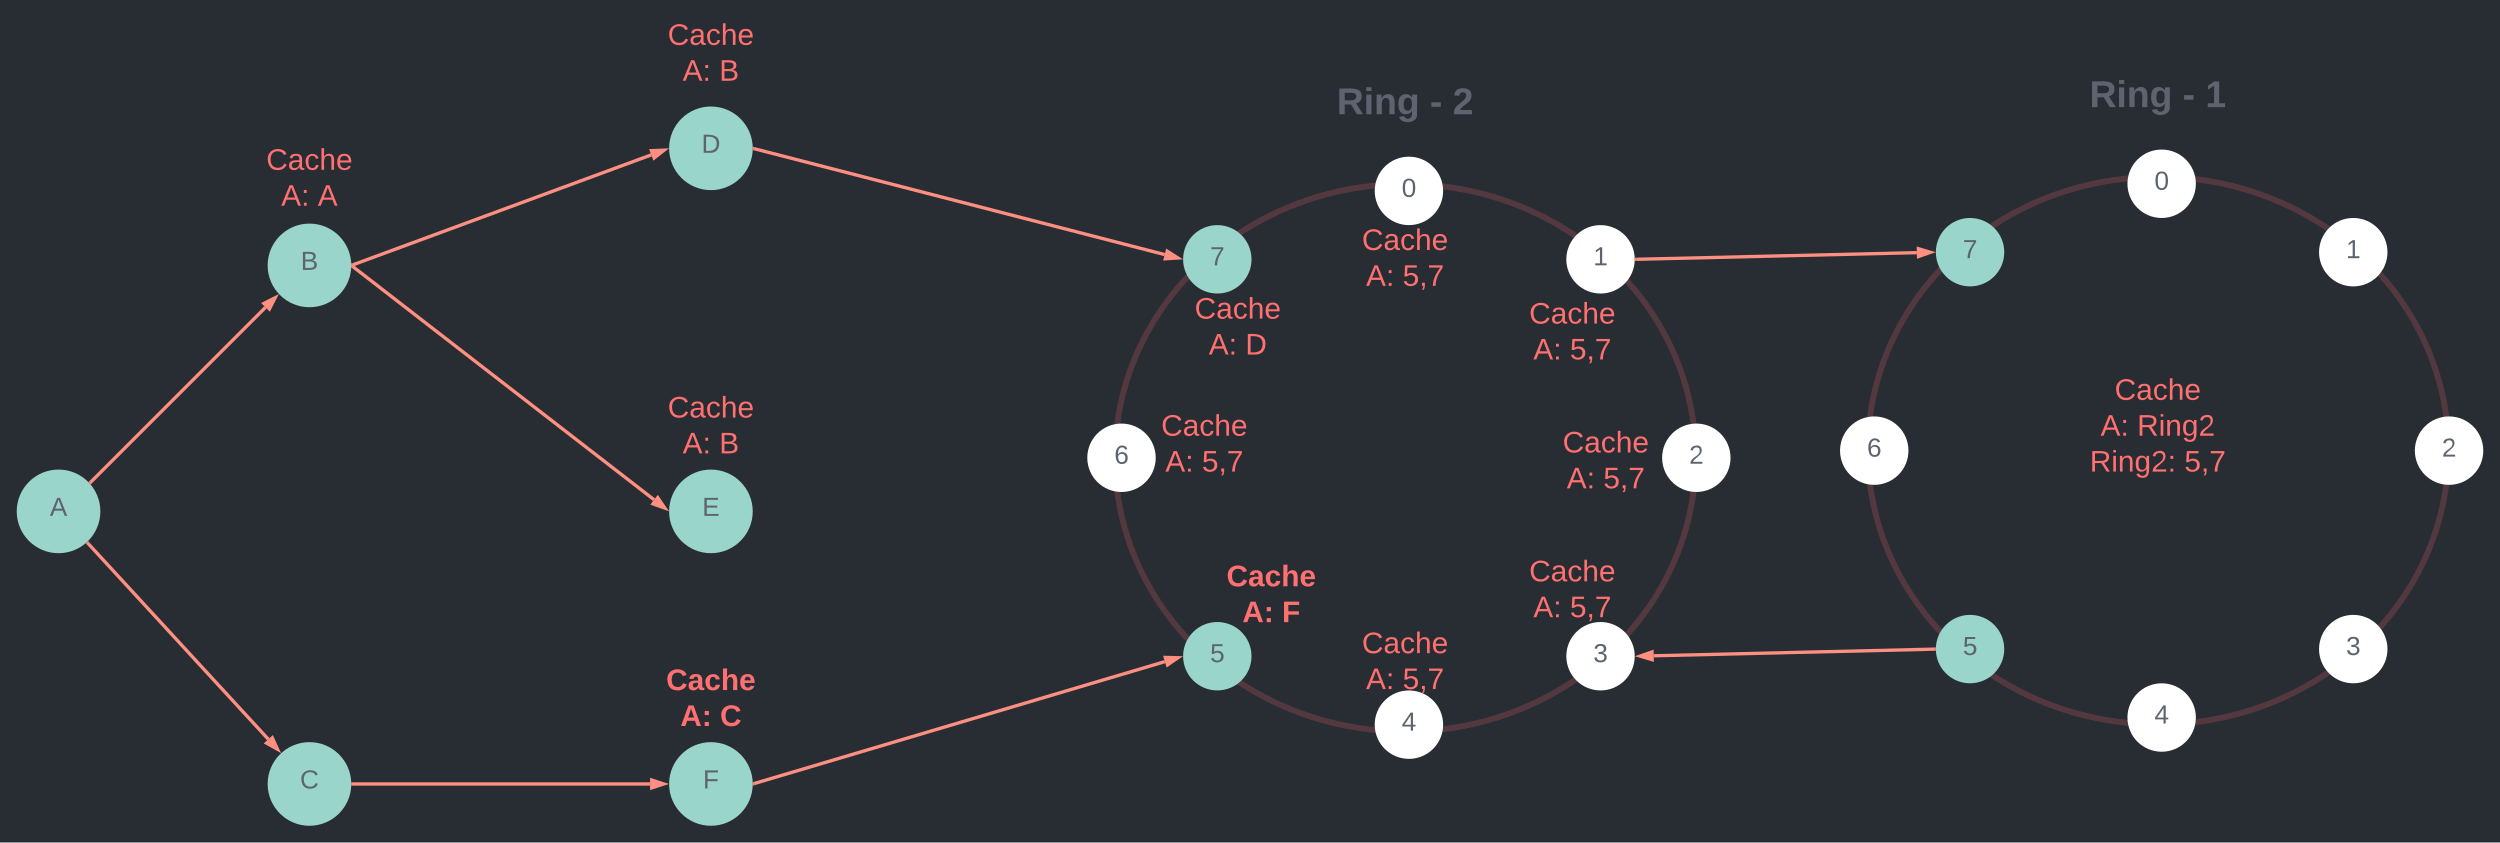 <svg xmlns="http://www.w3.org/2000/svg" xmlns:xlink="http://www.w3.org/1999/xlink" xmlns:lucid="lucid" width="2989.09" height="1007.33"><g transform="translate(-140 -232.667)" lucid:page-tab-id="0_0"><path d="M0 0h3307.1v1688.2H0z" fill="#282c33"/><path d="M260 844.1c0 27.6-22.4 50-50 50s-50-22.4-50-50c0-27.62 22.4-50 50-50s50 22.38 50 50z" fill="#99d5ca"/><use xlink:href="#a" transform="matrix(1,0,0,1,165,799.094) translate(34.556 50.379)"/><path d="M560 550c0 27.6-22.4 50-50 50s-50-22.4-50-50 22.4-50 50-50 50 22.4 50 50z" fill="#99d5ca"/><use xlink:href="#b" transform="matrix(1,0,0,1,465,505) translate(34.556 50.379)"/><path d="M560 1170c0 27.6-22.4 50-50 50s-50-22.4-50-50 22.4-50 50-50 50 22.4 50 50z" fill="#99d5ca"/><use xlink:href="#c" transform="matrix(1,0,0,1,465,1125) translate(33.729 50.379)"/><path d="M1040 1170c0 27.6-22.4 50-50 50s-50-22.4-50-50 22.4-50 50-50 50 22.4 50 50z" fill="#99d5ca"/><use xlink:href="#d" transform="matrix(1,0,0,1,945,1125) translate(35.469 50.379)"/><path d="M1040 844.1c0 27.6-22.4 50-50 50s-50-22.4-50-50c0-27.62 22.4-50 50-50s50 22.38 50 50z" fill="#99d5ca"/><use xlink:href="#e" transform="matrix(1,0,0,1,945,799.094) translate(34.556 50.379)"/><path d="M1040 410c0 27.6-22.4 50-50 50s-50-22.4-50-50 22.4-50 50-50 50 22.4 50 50z" fill="#99d5ca"/><use xlink:href="#f" transform="matrix(1,0,0,1,945,365) translate(33.729 50.379)"/><path d="M248.44 809.16L457.42 600.2" stroke="#ff8f80" stroke-width="4" fill="none"/><path d="M249.9 810.54l-1.55 1.54-2.48-2.82-.18-.17 1.36-1.4z" fill="#ff8f80"/><path d="M468.92 588.7l-6.8 13.35-6.57-6.55z" stroke="#ff8f80" stroke-width="4" fill="#ff8f80"/><path d="M245.18 882.32l215.6 234.2" stroke="#ff8f80" stroke-width="4" fill="none"/><path d="M246.7 881l-2.95 2.7-1.42-1.53 2.5-2.2.46-.5z" fill="#ff8f80"/><path d="M471.8 1128.5l-13.1-7.37 6.84-6.28z" stroke="#ff8f80" stroke-width="4" fill="#ff8f80"/><path d="M390 410.07c0-4.42 3.58-8 8-8h224c4.42 0 8 3.58 8 8v79.86c0 4.42-3.58 8-8 8H398c-4.42 0-8-3.58-8-8z" stroke="#000" stroke-opacity="0" stroke-width="4" fill="#fff" fill-opacity="0"/><use xlink:href="#g" transform="matrix(1,0,0,1,395,407.067) translate(63.371 28.622)"/><use xlink:href="#h" transform="matrix(1,0,0,1,395,407.067) translate(81.21 71.556)"/><use xlink:href="#i" transform="matrix(1,0,0,1,395,407.067) translate(124.938 71.556)"/><path d="M561.88 549.3l356.78-131.44" stroke="#ff8f80" stroke-width="4" fill="none"/><path d="M562.62 551.17l-2.73 1 .1-2.17-.07-2.1 1.3-.5z" fill="#ff8f80"/><path d="M933.93 412.24l-11.8 9.28-3.2-8.7z" stroke="#ff8f80" stroke-width="4" fill="#ff8f80"/><path d="M561.58 551.22l360.44 278.96" stroke="#ff8f80" stroke-width="4" fill="none"/><path d="M562.85 549.67l-2.45 3.17-.52-.4.12-2.44-.1-2.6z" fill="#ff8f80"/><path d="M934.88 840.13l-14.12-5.06 5.68-7.33z" stroke="#ff8f80" stroke-width="4" fill="#ff8f80"/><path d="M870 260.67c0-4.42 3.58-8 8-8h224c4.42 0 8 3.58 8 8v79.86c0 4.42-3.58 8-8 8H878c-4.42 0-8-3.58-8-8z" stroke="#000" stroke-opacity="0" stroke-width="4" fill="#fff" fill-opacity="0"/><use xlink:href="#g" transform="matrix(1,0,0,1,875,257.667) translate(63.371 28.622)"/><use xlink:href="#h" transform="matrix(1,0,0,1,875,257.667) translate(81.21 71.556)"/><use xlink:href="#j" transform="matrix(1,0,0,1,875,257.667) translate(124.938 71.556)"/><path d="M870 706.23c0-4.42 3.58-8 8-8h224c4.42 0 8 3.58 8 8v79.86c0 4.4-3.58 8-8 8H878c-4.42 0-8-3.6-8-8z" stroke="#000" stroke-opacity="0" stroke-width="4" fill="#fff" fill-opacity="0"/><use xlink:href="#g" transform="matrix(1,0,0,1,875,703.228) translate(63.371 28.622)"/><use xlink:href="#h" transform="matrix(1,0,0,1,875,703.228) translate(81.21 71.556)"/><use xlink:href="#j" transform="matrix(1,0,0,1,875,703.228) translate(124.938 71.556)"/><path d="M562 1170h355.26" stroke="#ff8f80" stroke-width="4" fill="none"/><path d="M562.05 1172h-2.15l.1-2-.07-2h2.12z" fill="#ff8f80"/><path d="M933.53 1170l-14.27 4.64v-9.28z" stroke="#ff8f80" stroke-width="4" fill="#ff8f80"/><path d="M870 1032.13c0-4.4 3.58-8 8-8h224c4.42 0 8 3.6 8 8V1112c0 4.42-3.58 8-8 8H878c-4.42 0-8-3.58-8-8z" stroke="#000" stroke-opacity="0" stroke-width="4" fill="#fff" fill-opacity="0"/><use xlink:href="#k" transform="matrix(1,0,0,1,875,1029.133) translate(61.433 28.622)"/><use xlink:href="#l" transform="matrix(1,0,0,1,875,1029.133) translate(78.377 71.556)"/><use xlink:href="#m" transform="matrix(1,0,0,1,875,1029.133) translate(125.882 71.556)"/><path d="M1041.94 410.5l490.6 126.55" stroke="#ff8f80" stroke-width="4" fill="none"/><path d="M1042.5 408.58l-1 3.87-1.6-.4.1-2.05-.07-2.08z" fill="#ff8f80"/><path d="M1548.28 541.1l-14.97.94 2.32-8.98z" stroke="#ff8f80" stroke-width="4" fill="#ff8f80"/><path d="M1041.92 1169.43l490.83-145.7" stroke="#ff8f80" stroke-width="4" fill="none"/><path d="M1042.54 1171.33l-2.65.8.1-2.13-.07-2.06 1.47-.44z" fill="#ff8f80"/><path d="M1548.34 1019.1l-12.36 8.52-2.63-8.9z" stroke="#ff8f80" stroke-width="4" fill="#ff8f80"/><path d="M1700 336.53c0-4.4 3.58-8 8-8h224c4.42 0 8 3.6 8 8v4c0 4.42-3.58 8-8 8h-224c-4.42 0-8-3.58-8-8z" stroke="#000" stroke-opacity="0" stroke-width="4" fill="#fff" fill-opacity="0"/><use xlink:href="#n" transform="matrix(1,0,0,1,1705,333.533) translate(33.359 35.733)"/><use xlink:href="#o" transform="matrix(1,0,0,1,1705,333.533) translate(144.654 35.733)"/><use xlink:href="#p" transform="matrix(1,0,0,1,1705,333.533) translate(171.826 35.733)"/><path d="M2167.47 780c0 180.75-155.4 327.27-347.1 327.27-191.7 0-347.12-146.52-347.12-327.27 0-180.75 155.4-327.27 347.1-327.27 191.7 0 347.12 146.52 347.12 327.27z" stroke="#ff7070" stroke-opacity=".2" stroke-width="7" fill-opacity="0"/><path d="M1865.45 460.9c0 22.6-18.3 40.92-40.9 40.92-22.6 0-40.9-18.32-40.9-40.9 0-22.6 18.3-40.92 40.9-40.92 22.6 0 40.9 18.32 40.9 40.9z" fill="#fff"/><use xlink:href="#q" transform="matrix(1,0,0,1,1788.636,425) translate(27.296 43.067)"/><path d="M2094.55 542.73c0 22.6-18.32 40.9-40.9 40.9-22.6 0-40.92-18.3-40.92-40.9 0-22.6 18.3-40.9 40.9-40.9 22.6 0 40.92 18.3 40.92 40.9z" fill="#fff"/><use xlink:href="#r" transform="matrix(1,0,0,1,2017.727,506.818) translate(27.296 43.067)"/><path d="M1636.36 542.73c0 22.6-18.3 40.9-40.9 40.9-22.6 0-40.9-18.3-40.9-40.9 0-22.6 18.3-40.9 40.9-40.9 22.6 0 40.9 18.3 40.9 40.9z" fill="#99d5ca"/><use xlink:href="#s" transform="matrix(1,0,0,1,1559.545,506.818) translate(27.296 43.067)"/><path d="M2209.1 780c0 22.6-18.32 40.9-40.92 40.9s-40.9-18.3-40.9-40.9c0-22.6 18.3-40.9 40.9-40.9 22.6 0 40.9 18.3 40.9 40.9z" fill="#fff"/><use xlink:href="#t" transform="matrix(1,0,0,1,2132.273,744.091) translate(27.296 43.067)"/><path d="M1521.82 780c0 22.6-18.32 40.9-40.9 40.9-22.6 0-40.92-18.3-40.92-40.9 0-22.6 18.32-40.9 40.9-40.9 22.6 0 40.92 18.3 40.92 40.9z" fill="#fff"/><use xlink:href="#u" transform="matrix(1,0,0,1,1445,744.091) translate(27.296 43.067)"/><path d="M2094.55 1017.27c0 22.6-18.32 40.9-40.9 40.9-22.6 0-40.92-18.3-40.92-40.9 0-22.6 18.3-40.9 40.9-40.9 22.6 0 40.92 18.3 40.92 40.9z" fill="#fff"/><use xlink:href="#v" transform="matrix(1,0,0,1,2017.727,981.364) translate(27.296 43.067)"/><path d="M1636.36 1017.27c0 22.6-18.3 40.9-40.9 40.9-22.6 0-40.9-18.3-40.9-40.9 0-22.6 18.3-40.9 40.9-40.9 22.6 0 40.9 18.3 40.9 40.9z" fill="#99d5ca"/><use xlink:href="#w" transform="matrix(1,0,0,1,1559.545,981.364) translate(27.296 43.067)"/><path d="M1865.45 1099.1c0 22.58-18.3 40.9-40.9 40.9-22.6 0-40.9-18.32-40.9-40.9 0-22.6 18.3-40.92 40.9-40.92 22.6 0 40.9 18.32 40.9 40.9z" fill="#fff"/><use xlink:href="#x" transform="matrix(1,0,0,1,1788.636,1063.182) translate(27.296 43.067)"/><path d="M1500 588c0-4.42 3.58-8 8-8h224c4.42 0 8 3.58 8 8v79.87c0 4.4-3.58 8-8 8h-224c-4.42 0-8-3.6-8-8z" stroke="#000" stroke-opacity="0" stroke-width="4" fill="#fff" fill-opacity="0"/><use xlink:href="#g" transform="matrix(1,0,0,1,1505,585) translate(63.371 28.622)"/><use xlink:href="#h" transform="matrix(1,0,0,1,1505,585) translate(80.266 71.556)"/><use xlink:href="#y" transform="matrix(1,0,0,1,1505,585) translate(123.994 71.556)"/><path d="M1540 908c0-4.42 3.58-8 8-8h224c4.42 0 8 3.58 8 8v79.87c0 4.4-3.58 8-8 8h-224c-4.42 0-8-3.6-8-8z" stroke="#000" stroke-opacity="0" stroke-width="4" fill="#fff" fill-opacity="0"/><use xlink:href="#k" transform="matrix(1,0,0,1,1545,905) translate(61.433 28.622)"/><use xlink:href="#l" transform="matrix(1,0,0,1,1545,905) translate(80.365 71.556)"/><use xlink:href="#z" transform="matrix(1,0,0,1,1545,905) translate(127.87 71.556)"/><path d="M1460 728c0-4.42 3.58-8 8-8h224c4.42 0 8 3.58 8 8v79.87c0 4.4-3.58 8-8 8h-224c-4.42 0-8-3.6-8-8z" stroke="#000" stroke-opacity="0" stroke-width="4" fill="#fff" fill-opacity="0"/><use xlink:href="#A" transform="matrix(1,0,0,1,1465,725) translate(63.371 28.622)"/><use xlink:href="#B" transform="matrix(1,0,0,1,1465,725) translate(68.29 71.556)"/><use xlink:href="#C" transform="matrix(1,0,0,1,1465,725) translate(112.019 71.556)"/><path d="M1700 505.93c0-4.4 3.58-8 8-8h224c4.42 0 8 3.6 8 8v79.87c0 4.42-3.58 8-8 8h-224c-4.42 0-8-3.58-8-8z" stroke="#000" stroke-opacity="0" stroke-width="4" fill="#fff" fill-opacity="0"/><use xlink:href="#A" transform="matrix(1,0,0,1,1705,502.933) translate(63.371 28.622)"/><use xlink:href="#B" transform="matrix(1,0,0,1,1705,502.933) translate(68.29 71.556)"/><use xlink:href="#C" transform="matrix(1,0,0,1,1705,502.933) translate(112.019 71.556)"/><path d="M1700 988c0-4.42 3.58-8 8-8h224c4.42 0 8 3.58 8 8v79.87c0 4.4-3.58 8-8 8h-224c-4.42 0-8-3.6-8-8z" stroke="#000" stroke-opacity="0" stroke-width="4" fill="#fff" fill-opacity="0"/><use xlink:href="#A" transform="matrix(1,0,0,1,1705,985) translate(63.371 28.622)"/><use xlink:href="#B" transform="matrix(1,0,0,1,1705,985) translate(68.29 71.556)"/><use xlink:href="#C" transform="matrix(1,0,0,1,1705,985) translate(112.019 71.556)"/><path d="M1900 902.1c0-4.42 3.58-8 8-8h224c4.42 0 8 3.58 8 8v79.86c0 4.42-3.58 8-8 8h-224c-4.42 0-8-3.58-8-8z" stroke="#000" stroke-opacity="0" stroke-width="4" fill="#fff" fill-opacity="0"/><use xlink:href="#A" transform="matrix(1,0,0,1,1905,899.094) translate(63.371 28.622)"/><use xlink:href="#B" transform="matrix(1,0,0,1,1905,899.094) translate(68.29 71.556)"/><use xlink:href="#C" transform="matrix(1,0,0,1,1905,899.094) translate(112.019 71.556)"/><path d="M1940 748c0-4.42 3.58-8 8-8h224c4.42 0 8 3.58 8 8v79.87c0 4.4-3.58 8-8 8h-224c-4.42 0-8-3.6-8-8z" stroke="#000" stroke-opacity="0" stroke-width="4" fill="#fff" fill-opacity="0"/><use xlink:href="#A" transform="matrix(1,0,0,1,1945,745) translate(63.371 28.622)"/><use xlink:href="#B" transform="matrix(1,0,0,1,1945,745) translate(68.29 71.556)"/><use xlink:href="#C" transform="matrix(1,0,0,1,1945,745) translate(112.019 71.556)"/><path d="M1900 593.9c0-4.4 3.58-8 8-8h224c4.42 0 8 3.6 8 8v79.87c0 4.42-3.58 8-8 8h-224c-4.42 0-8-3.58-8-8z" stroke="#000" stroke-opacity="0" stroke-width="4" fill="#fff" fill-opacity="0"/><use xlink:href="#A" transform="matrix(1,0,0,1,1905,590.906) translate(63.371 28.622)"/><use xlink:href="#B" transform="matrix(1,0,0,1,1905,590.906) translate(68.29 71.556)"/><use xlink:href="#C" transform="matrix(1,0,0,1,1905,590.906) translate(112.019 71.556)"/><path d="M2600 328c0-4.42 3.58-8 8-8h224c4.42 0 8 3.58 8 8v4c0 4.42-3.58 8-8 8h-224c-4.42 0-8-3.58-8-8z" stroke="#000" stroke-opacity="0" stroke-width="4" fill="#fff" fill-opacity="0"/><use xlink:href="#n" transform="matrix(1,0,0,1,2605,325) translate(33.359 35.733)"/><use xlink:href="#o" transform="matrix(1,0,0,1,2605,325) translate(144.654 35.733)"/><use xlink:href="#D" transform="matrix(1,0,0,1,2605,325) translate(171.826 35.733)"/><path d="M3067.47 771.47c0 180.74-155.4 327.27-347.1 327.27-191.7 0-347.12-146.53-347.12-327.27 0-180.75 155.4-327.28 347.1-327.28 191.7 0 347.12 146.52 347.12 327.27z" stroke="#ff7070" stroke-opacity=".2" stroke-width="7" fill-opacity="0"/><path d="M2765.45 452.38c0 22.6-18.3 40.9-40.9 40.9-22.6 0-40.9-18.3-40.9-40.9 0-22.6 18.3-40.9 40.9-40.9 22.6 0 40.9 18.3 40.9 40.9z" fill="#fff"/><g><use xlink:href="#q" transform="matrix(1,0,0,1,2688.636,416.467) translate(27.296 43.067)"/></g><path d="M2994.55 534.2c0 22.6-18.32 40.9-40.9 40.9-22.6 0-40.92-18.3-40.92-40.9 0-22.6 18.3-40.92 40.9-40.92 22.6 0 40.92 18.32 40.92 40.9z" fill="#fff"/><g><use xlink:href="#r" transform="matrix(1,0,0,1,2917.727,498.285) translate(27.296 43.067)"/></g><path d="M2536.36 534.2c0 22.6-18.3 40.9-40.9 40.9-22.6 0-40.9-18.3-40.9-40.9 0-22.6 18.3-40.92 40.9-40.92 22.6 0 40.9 18.32 40.9 40.9z" fill="#99d5ca"/><g><use xlink:href="#s" transform="matrix(1,0,0,1,2459.545,498.285) translate(27.296 43.067)"/></g><path d="M3109.1 771.47c0 22.6-18.32 40.9-40.92 40.9s-40.9-18.3-40.9-40.9c0-22.6 18.3-40.9 40.9-40.9 22.6 0 40.9 18.3 40.9 40.9z" fill="#fff"/><g><use xlink:href="#t" transform="matrix(1,0,0,1,3032.273,735.558) translate(27.296 43.067)"/></g><path d="M2421.82 771.47c0 22.6-18.32 40.9-40.9 40.9-22.6 0-40.92-18.3-40.92-40.9 0-22.6 18.32-40.9 40.9-40.9 22.6 0 40.92 18.3 40.92 40.9z" fill="#fff"/><g><use xlink:href="#u" transform="matrix(1,0,0,1,2345,735.558) translate(27.296 43.067)"/></g><path d="M2994.55 1008.74c0 22.6-18.32 40.9-40.9 40.9-22.6 0-40.92-18.3-40.92-40.9 0-22.6 18.3-40.9 40.9-40.9 22.6 0 40.92 18.3 40.92 40.9z" fill="#fff"/><g><use xlink:href="#v" transform="matrix(1,0,0,1,2917.727,972.83) translate(27.296 43.067)"/></g><path d="M2536.36 1008.74c0 22.6-18.3 40.9-40.9 40.9-22.6 0-40.9-18.3-40.9-40.9 0-22.6 18.3-40.9 40.9-40.9 22.6 0 40.9 18.3 40.9 40.9z" fill="#99d5ca"/><g><use xlink:href="#w" transform="matrix(1,0,0,1,2459.545,972.83) translate(27.296 43.067)"/></g><path d="M2765.45 1090.56c0 22.6-18.3 40.9-40.9 40.9-22.6 0-40.9-18.3-40.9-40.9 0-22.6 18.3-40.9 40.9-40.9 22.6 0 40.9 18.3 40.9 40.9z" fill="#fff"/><g><use xlink:href="#x" transform="matrix(1,0,0,1,2688.636,1054.648) translate(27.296 43.067)"/></g><path d="M2600 685.07c0-4.42 3.58-8 8-8h224c4.42 0 8 3.58 8 8v122.8c0 4.4-3.58 8-8 8h-224c-4.42 0-8-3.6-8-8z" stroke="#000" stroke-opacity="0" stroke-width="4" fill="#fff" fill-opacity="0"/><g><use xlink:href="#A" transform="matrix(1,0,0,1,2605,682.067) translate(63.371 28.622)"/><use xlink:href="#B" transform="matrix(1,0,0,1,2605,682.067) translate(46.525 71.556)"/><use xlink:href="#E" transform="matrix(1,0,0,1,2605,682.067) translate(90.254 71.556)"/><use xlink:href="#F" transform="matrix(1,0,0,1,2605,682.067) translate(33.606 114.489)"/><use xlink:href="#C" transform="matrix(1,0,0,1,2605,682.067) translate(146.703 114.489)"/></g><path d="M2096.54 542.68l335.27-7.95" stroke="#ff8f80" stroke-width="4" fill="none"/><path d="M2096.64 544.68l-2.22.05.13-2-.1-2 2.1-.05z" fill="#ff8f80"/><path d="M2448.08 534.35l-14.16 4.97-.22-9.27z" stroke="#ff8f80" stroke-width="4" fill="#ff8f80"/><path d="M2452.55 1008.8l-335.27 7.93" stroke="#ff8f80" stroke-width="4" fill="none"/><path d="M2454.55 1008.74l.1 2-2.1.05-.1-4 2.22-.06z" fill="#ff8f80"/><path d="M2101.02 1017.12l14.15-4.97.22 9.27z" stroke="#ff8f80" stroke-width="4" fill="#ff8f80"/><defs><path fill="#5d646f" d="M205 0l-28-72H64L36 0H1l101-248h38L239 0h-34zm-38-99l-47-123c-12 45-31 82-46 123h93" id="G"/><use transform="matrix(0.087,0,0,0.087,0,0)" xlink:href="#G" id="a"/><path fill="#5d646f" d="M160-131c35 5 61 23 61 61C221 17 115-2 30 0v-248c76 3 177-17 177 60 0 33-19 50-47 57zm-97-11c50-1 110 9 110-42 0-47-63-36-110-37v79zm0 115c55-2 124 14 124-45 0-56-70-42-124-44v89" id="H"/><use transform="matrix(0.087,0,0,0.087,0,0)" xlink:href="#H" id="b"/><path fill="#5d646f" d="M212-179c-10-28-35-45-73-45-59 0-87 40-87 99 0 60 29 101 89 101 43 0 62-24 78-52l27 14C228-24 195 4 139 4 59 4 22-46 18-125c-6-104 99-153 187-111 19 9 31 26 39 46" id="I"/><use transform="matrix(0.087,0,0,0.087,0,0)" xlink:href="#I" id="c"/><path fill="#5d646f" d="M63-220v92h138v28H63V0H30v-248h175v28H63" id="J"/><use transform="matrix(0.087,0,0,0.087,0,0)" xlink:href="#J" id="d"/><path fill="#5d646f" d="M30 0v-248h187v28H63v79h144v27H63v87h162V0H30" id="K"/><use transform="matrix(0.087,0,0,0.087,0,0)" xlink:href="#K" id="e"/><path fill="#5d646f" d="M30-248c118-7 216 8 213 122C240-48 200 0 122 0H30v-248zM63-27c89 8 146-16 146-99s-60-101-146-95v194" id="L"/><use transform="matrix(0.087,0,0,0.087,0,0)" xlink:href="#L" id="f"/><path fill="#ff7070" d="M212-179c-10-28-35-45-73-45-59 0-87 40-87 99 0 60 29 101 89 101 43 0 62-24 78-52l27 14C228-24 195 4 139 4 59 4 22-46 18-125c-6-104 99-153 187-111 19 9 31 26 39 46" id="M"/><path fill="#ff7070" d="M141-36C126-15 110 5 73 4 37 3 15-17 15-53c-1-64 63-63 125-63 3-35-9-54-41-54-24 1-41 7-42 31l-33-3c5-37 33-52 76-52 45 0 72 20 72 64v82c-1 20 7 32 28 27v20c-31 9-61-2-59-35zM48-53c0 20 12 33 32 33 41-3 63-29 60-74-43 2-92-5-92 41" id="N"/><path fill="#ff7070" d="M96-169c-40 0-48 33-48 73s9 75 48 75c24 0 41-14 43-38l32 2c-6 37-31 61-74 61-59 0-76-41-82-99-10-93 101-131 147-64 4 7 5 14 7 22l-32 3c-4-21-16-35-41-35" id="O"/><path fill="#ff7070" d="M106-169C34-169 62-67 57 0H25v-261h32l-1 103c12-21 28-36 61-36 89 0 53 116 60 194h-32v-121c2-32-8-49-39-48" id="P"/><path fill="#ff7070" d="M100-194c63 0 86 42 84 106H49c0 40 14 67 53 68 26 1 43-12 49-29l28 8c-11 28-37 45-77 45C44 4 14-33 15-96c1-61 26-98 85-98zm52 81c6-60-76-77-97-28-3 7-6 17-6 28h103" id="Q"/><g id="g"><use transform="matrix(0.099,0,0,0.099,0,0)" xlink:href="#M"/><use transform="matrix(0.099,0,0,0.099,25.74,0)" xlink:href="#N"/><use transform="matrix(0.099,0,0,0.099,45.617,0)" xlink:href="#O"/><use transform="matrix(0.099,0,0,0.099,63.506,0)" xlink:href="#P"/><use transform="matrix(0.099,0,0,0.099,83.382,0)" xlink:href="#Q"/></g><path fill="#ff7070" d="M205 0l-28-72H64L36 0H1l101-248h38L239 0h-34zm-38-99l-47-123c-12 45-31 82-46 123h93" id="R"/><path fill="#ff7070" d="M33-154v-36h34v36H33zM33 0v-36h34V0H33" id="S"/><g id="h"><use transform="matrix(0.099,0,0,0.099,0,0)" xlink:href="#R"/><use transform="matrix(0.099,0,0,0.099,23.852,0)" xlink:href="#S"/></g><use transform="matrix(0.099,0,0,0.099,0,0)" xlink:href="#R" id="i"/><path fill="#ff7070" d="M160-131c35 5 61 23 61 61C221 17 115-2 30 0v-248c76 3 177-17 177 60 0 33-19 50-47 57zm-97-11c50-1 110 9 110-42 0-47-63-36-110-37v79zm0 115c55-2 124 14 124-45 0-56-70-42-124-44v89" id="T"/><use transform="matrix(0.099,0,0,0.099,0,0)" xlink:href="#T" id="j"/><path fill="#ff7070" d="M67-125c0 53 21 87 73 88 37 1 54-22 65-47l45 17C233-25 199 4 140 4 58 4 20-42 15-125 8-235 124-281 211-232c18 10 29 29 36 50l-46 12c-8-25-30-41-62-41-52 0-71 34-72 86" id="U"/><path fill="#ff7070" d="M133-34C117-15 103 5 69 4 32 3 11-16 11-54c-1-60 55-63 116-61 1-26-3-47-28-47-18 1-26 9-28 27l-52-2c7-38 36-58 82-57s74 22 75 68l1 82c-1 14 12 18 25 15v27c-30 8-71 5-69-32zm-48 3c29 0 43-24 42-57-32 0-66-3-65 30 0 17 8 27 23 27" id="V"/><path fill="#ff7070" d="M190-63c-7 42-38 67-86 67-59 0-84-38-90-98-12-110 154-137 174-36l-49 2c-2-19-15-32-35-32-30 0-35 28-38 64-6 74 65 87 74 30" id="W"/><path fill="#ff7070" d="M114-157C55-157 80-60 75 0H25v-261h50l-1 109c12-26 28-41 61-42 86-1 58 113 63 194h-50c-7-57 23-157-34-157" id="X"/><path fill="#ff7070" d="M185-48c-13 30-37 53-82 52C43 2 14-33 14-96s30-98 90-98c62 0 83 45 84 108H66c0 31 8 55 39 56 18 0 30-7 34-22zm-45-69c5-46-57-63-70-21-2 6-4 13-4 21h74" id="Y"/><g id="k"><use transform="matrix(0.099,0,0,0.099,0,0)" xlink:href="#U"/><use transform="matrix(0.099,0,0,0.099,25.74,0)" xlink:href="#V"/><use transform="matrix(0.099,0,0,0.099,45.617,0)" xlink:href="#W"/><use transform="matrix(0.099,0,0,0.099,65.493,0)" xlink:href="#X"/><use transform="matrix(0.099,0,0,0.099,87.258,0)" xlink:href="#Y"/></g><path fill="#ff7070" d="M199 0l-22-63H83L61 0H9l90-248h61L250 0h-51zm-33-102l-36-108c-10 38-24 72-36 108h72" id="Z"/><path fill="#ff7070" d="M35-132v-50h50v50H35zM35 0v-49h50V0H35" id="aa"/><g id="l"><use transform="matrix(0.099,0,0,0.099,0,0)" xlink:href="#Z"/><use transform="matrix(0.099,0,0,0.099,25.74,0)" xlink:href="#aa"/></g><use transform="matrix(0.099,0,0,0.099,0,0)" xlink:href="#U" id="m"/><path fill="#5d646f" d="M240-174c0 40-23 61-54 70L253 0h-59l-57-94H76V0H24v-248c93 4 217-23 216 74zM76-134c48-2 112 12 112-38 0-48-66-32-112-35v73" id="ab"/><path fill="#5d646f" d="M25-224v-37h50v37H25zM25 0v-190h50V0H25" id="ac"/><path fill="#5d646f" d="M135-194c87-1 58 113 63 194h-50c-7-57 23-157-34-157-59 0-34 97-39 157H25l-1-190h47c2 12-1 28 3 38 12-26 28-41 61-42" id="ad"/><path fill="#5d646f" d="M195-6C206 82 75 100 31 46c-4-6-6-13-8-21l49-6c3 16 16 24 34 25 40 0 42-37 40-79-11 22-30 35-61 35-53 0-70-43-70-97 0-56 18-96 73-97 30 0 46 14 59 34l2-30h47zm-90-29c32 0 41-27 41-63 0-35-9-62-40-62-32 0-39 29-40 63 0 36 9 62 39 62" id="ae"/><g id="n"><use transform="matrix(0.124,0,0,0.124,0,0)" xlink:href="#ab"/><use transform="matrix(0.124,0,0,0.124,32.135,0)" xlink:href="#ac"/><use transform="matrix(0.124,0,0,0.124,44.543,0)" xlink:href="#ad"/><use transform="matrix(0.124,0,0,0.124,71.715,0)" xlink:href="#ae"/></g><path fill="#5d646f" d="M14-72v-43h91v43H14" id="af"/><use transform="matrix(0.124,0,0,0.124,0,0)" xlink:href="#af" id="o"/><path fill="#5d646f" d="M182-182c0 78-84 86-111 141h115V0H12c-6-101 99-100 120-180 1-22-12-31-33-32-23 0-32 14-35 34l-49-3c5-45 32-70 84-70 51 0 83 22 83 69" id="ag"/><use transform="matrix(0.124,0,0,0.124,0,0)" xlink:href="#ag" id="p"/><path fill="#5d646f" d="M101-251c68 0 85 55 85 127S166 4 100 4C33 4 14-52 14-124c0-73 17-127 87-127zm-1 229c47 0 54-49 54-102s-4-102-53-102c-51 0-55 48-55 102 0 53 5 102 54 102" id="ah"/><use transform="matrix(0.087,0,0,0.087,0,0)" xlink:href="#ah" id="q"/><path fill="#5d646f" d="M27 0v-27h64v-190l-56 39v-29l58-41h29v221h61V0H27" id="ai"/><use transform="matrix(0.087,0,0,0.087,0,0)" xlink:href="#ai" id="r"/><path fill="#5d646f" d="M64 0c3-98 48-159 88-221H18v-27h164v26C143-157 98-101 97 0H64" id="aj"/><use transform="matrix(0.087,0,0,0.087,0,0)" xlink:href="#aj" id="s"/><path fill="#5d646f" d="M101-251c82-7 93 87 43 132L82-64C71-53 59-42 53-27h129V0H18c2-99 128-94 128-182 0-28-16-43-45-43s-46 15-49 41l-32-3c6-41 34-60 81-64" id="ak"/><use transform="matrix(0.087,0,0,0.087,0,0)" xlink:href="#ak" id="t"/><path fill="#5d646f" d="M110-160c48 1 74 30 74 79 0 53-28 85-80 85-65 0-83-55-86-122-5-90 50-162 133-122 14 7 22 21 27 39l-31 6c-5-40-67-38-82-6-9 19-15 44-15 74 11-20 30-34 60-33zm-7 138c34 0 49-23 49-58s-16-56-50-56c-29 0-50 16-49 49 1 36 15 65 50 65" id="al"/><use transform="matrix(0.087,0,0,0.087,0,0)" xlink:href="#al" id="u"/><path fill="#5d646f" d="M126-127c33 6 58 20 58 59 0 88-139 92-164 29-3-8-5-16-6-25l32-3c6 27 21 44 54 44 32 0 52-15 52-46 0-38-36-46-79-43v-28c39 1 72-4 72-42 0-27-17-43-46-43-28 0-47 15-49 41l-32-3c6-42 35-63 81-64 48-1 79 21 79 65 0 36-21 52-52 59" id="am"/><use transform="matrix(0.087,0,0,0.087,0,0)" xlink:href="#am" id="v"/><path fill="#5d646f" d="M54-142c48-35 137-8 131 61C196 18 31 33 14-55l32-4c7 23 22 37 52 37 35-1 51-22 54-58 4-55-73-65-99-34H22l8-134h141v27H59" id="an"/><use transform="matrix(0.087,0,0,0.087,0,0)" xlink:href="#an" id="w"/><path fill="#5d646f" d="M155-56V0h-30v-56H8v-25l114-167h33v167h35v25h-35zm-30-156c-27 46-58 90-88 131h88v-131" id="ao"/><use transform="matrix(0.087,0,0,0.087,0,0)" xlink:href="#ao" id="x"/><path fill="#ff7070" d="M30-248c118-7 216 8 213 122C240-48 200 0 122 0H30v-248zM63-27c89 8 146-16 146-99s-60-101-146-95v194" id="ap"/><use transform="matrix(0.099,0,0,0.099,0,0)" xlink:href="#ap" id="y"/><path fill="#ff7070" d="M76-208v77h127v40H76V0H24v-248h183v40H76" id="aq"/><use transform="matrix(0.099,0,0,0.099,0,0)" xlink:href="#aq" id="z"/><g id="A"><use transform="matrix(0.099,0,0,0.099,0,0)" xlink:href="#M"/><use transform="matrix(0.099,0,0,0.099,25.74,0)" xlink:href="#N"/><use transform="matrix(0.099,0,0,0.099,45.617,0)" xlink:href="#O"/><use transform="matrix(0.099,0,0,0.099,63.506,0)" xlink:href="#P"/><use transform="matrix(0.099,0,0,0.099,83.382,0)" xlink:href="#Q"/></g><g id="B"><use transform="matrix(0.099,0,0,0.099,0,0)" xlink:href="#R"/><use transform="matrix(0.099,0,0,0.099,23.852,0)" xlink:href="#S"/></g><path fill="#ff7070" d="M54-142c48-35 137-8 131 61C196 18 31 33 14-55l32-4c7 23 22 37 52 37 35-1 51-22 54-58 4-55-73-65-99-34H22l8-134h141v27H59" id="ar"/><path fill="#ff7070" d="M68-38c1 34 0 65-14 84H32c9-13 17-26 17-46H33v-38h35" id="as"/><path fill="#ff7070" d="M64 0c3-98 48-159 88-221H18v-27h164v26C143-157 98-101 97 0H64" id="at"/><g id="C"><use transform="matrix(0.099,0,0,0.099,0,0)" xlink:href="#ar"/><use transform="matrix(0.099,0,0,0.099,19.877,0)" xlink:href="#as"/><use transform="matrix(0.099,0,0,0.099,29.815,0)" xlink:href="#at"/></g><path fill="#5d646f" d="M23 0v-37h61v-169l-59 37v-38l62-41h46v211h57V0H23" id="au"/><use transform="matrix(0.124,0,0,0.124,0,0)" xlink:href="#au" id="D"/><path fill="#ff7070" d="M233-177c-1 41-23 64-60 70L243 0h-38l-65-103H63V0H30v-248c88 3 205-21 203 71zM63-129c60-2 137 13 137-47 0-61-80-42-137-45v92" id="av"/><path fill="#ff7070" d="M24-231v-30h32v30H24zM24 0v-190h32V0H24" id="aw"/><path fill="#ff7070" d="M117-194c89-4 53 116 60 194h-32v-121c0-31-8-49-39-48C34-167 62-67 57 0H25l-1-190h30c1 10-1 24 2 32 11-22 29-35 61-36" id="ax"/><path fill="#ff7070" d="M177-190C167-65 218 103 67 71c-23-6-38-20-44-43l32-5c15 47 100 32 89-28v-30C133-14 115 1 83 1 29 1 15-40 15-95c0-56 16-97 71-98 29-1 48 16 59 35 1-10 0-23 2-32h30zM94-22c36 0 50-32 50-73 0-42-14-75-50-75-39 0-46 34-46 75s6 73 46 73" id="ay"/><path fill="#ff7070" d="M101-251c82-7 93 87 43 132L82-64C71-53 59-42 53-27h129V0H18c2-99 128-94 128-182 0-28-16-43-45-43s-46 15-49 41l-32-3c6-41 34-60 81-64" id="az"/><g id="E"><use transform="matrix(0.099,0,0,0.099,0,0)" xlink:href="#av"/><use transform="matrix(0.099,0,0,0.099,25.74,0)" xlink:href="#aw"/><use transform="matrix(0.099,0,0,0.099,33.591,0)" xlink:href="#ax"/><use transform="matrix(0.099,0,0,0.099,53.468,0)" xlink:href="#ay"/><use transform="matrix(0.099,0,0,0.099,73.344,0)" xlink:href="#az"/></g><g id="F"><use transform="matrix(0.099,0,0,0.099,0,0)" xlink:href="#av"/><use transform="matrix(0.099,0,0,0.099,25.74,0)" xlink:href="#aw"/><use transform="matrix(0.099,0,0,0.099,33.591,0)" xlink:href="#ax"/><use transform="matrix(0.099,0,0,0.099,53.468,0)" xlink:href="#ay"/><use transform="matrix(0.099,0,0,0.099,73.344,0)" xlink:href="#az"/><use transform="matrix(0.099,0,0,0.099,93.221,0)" xlink:href="#S"/></g></defs></g></svg>